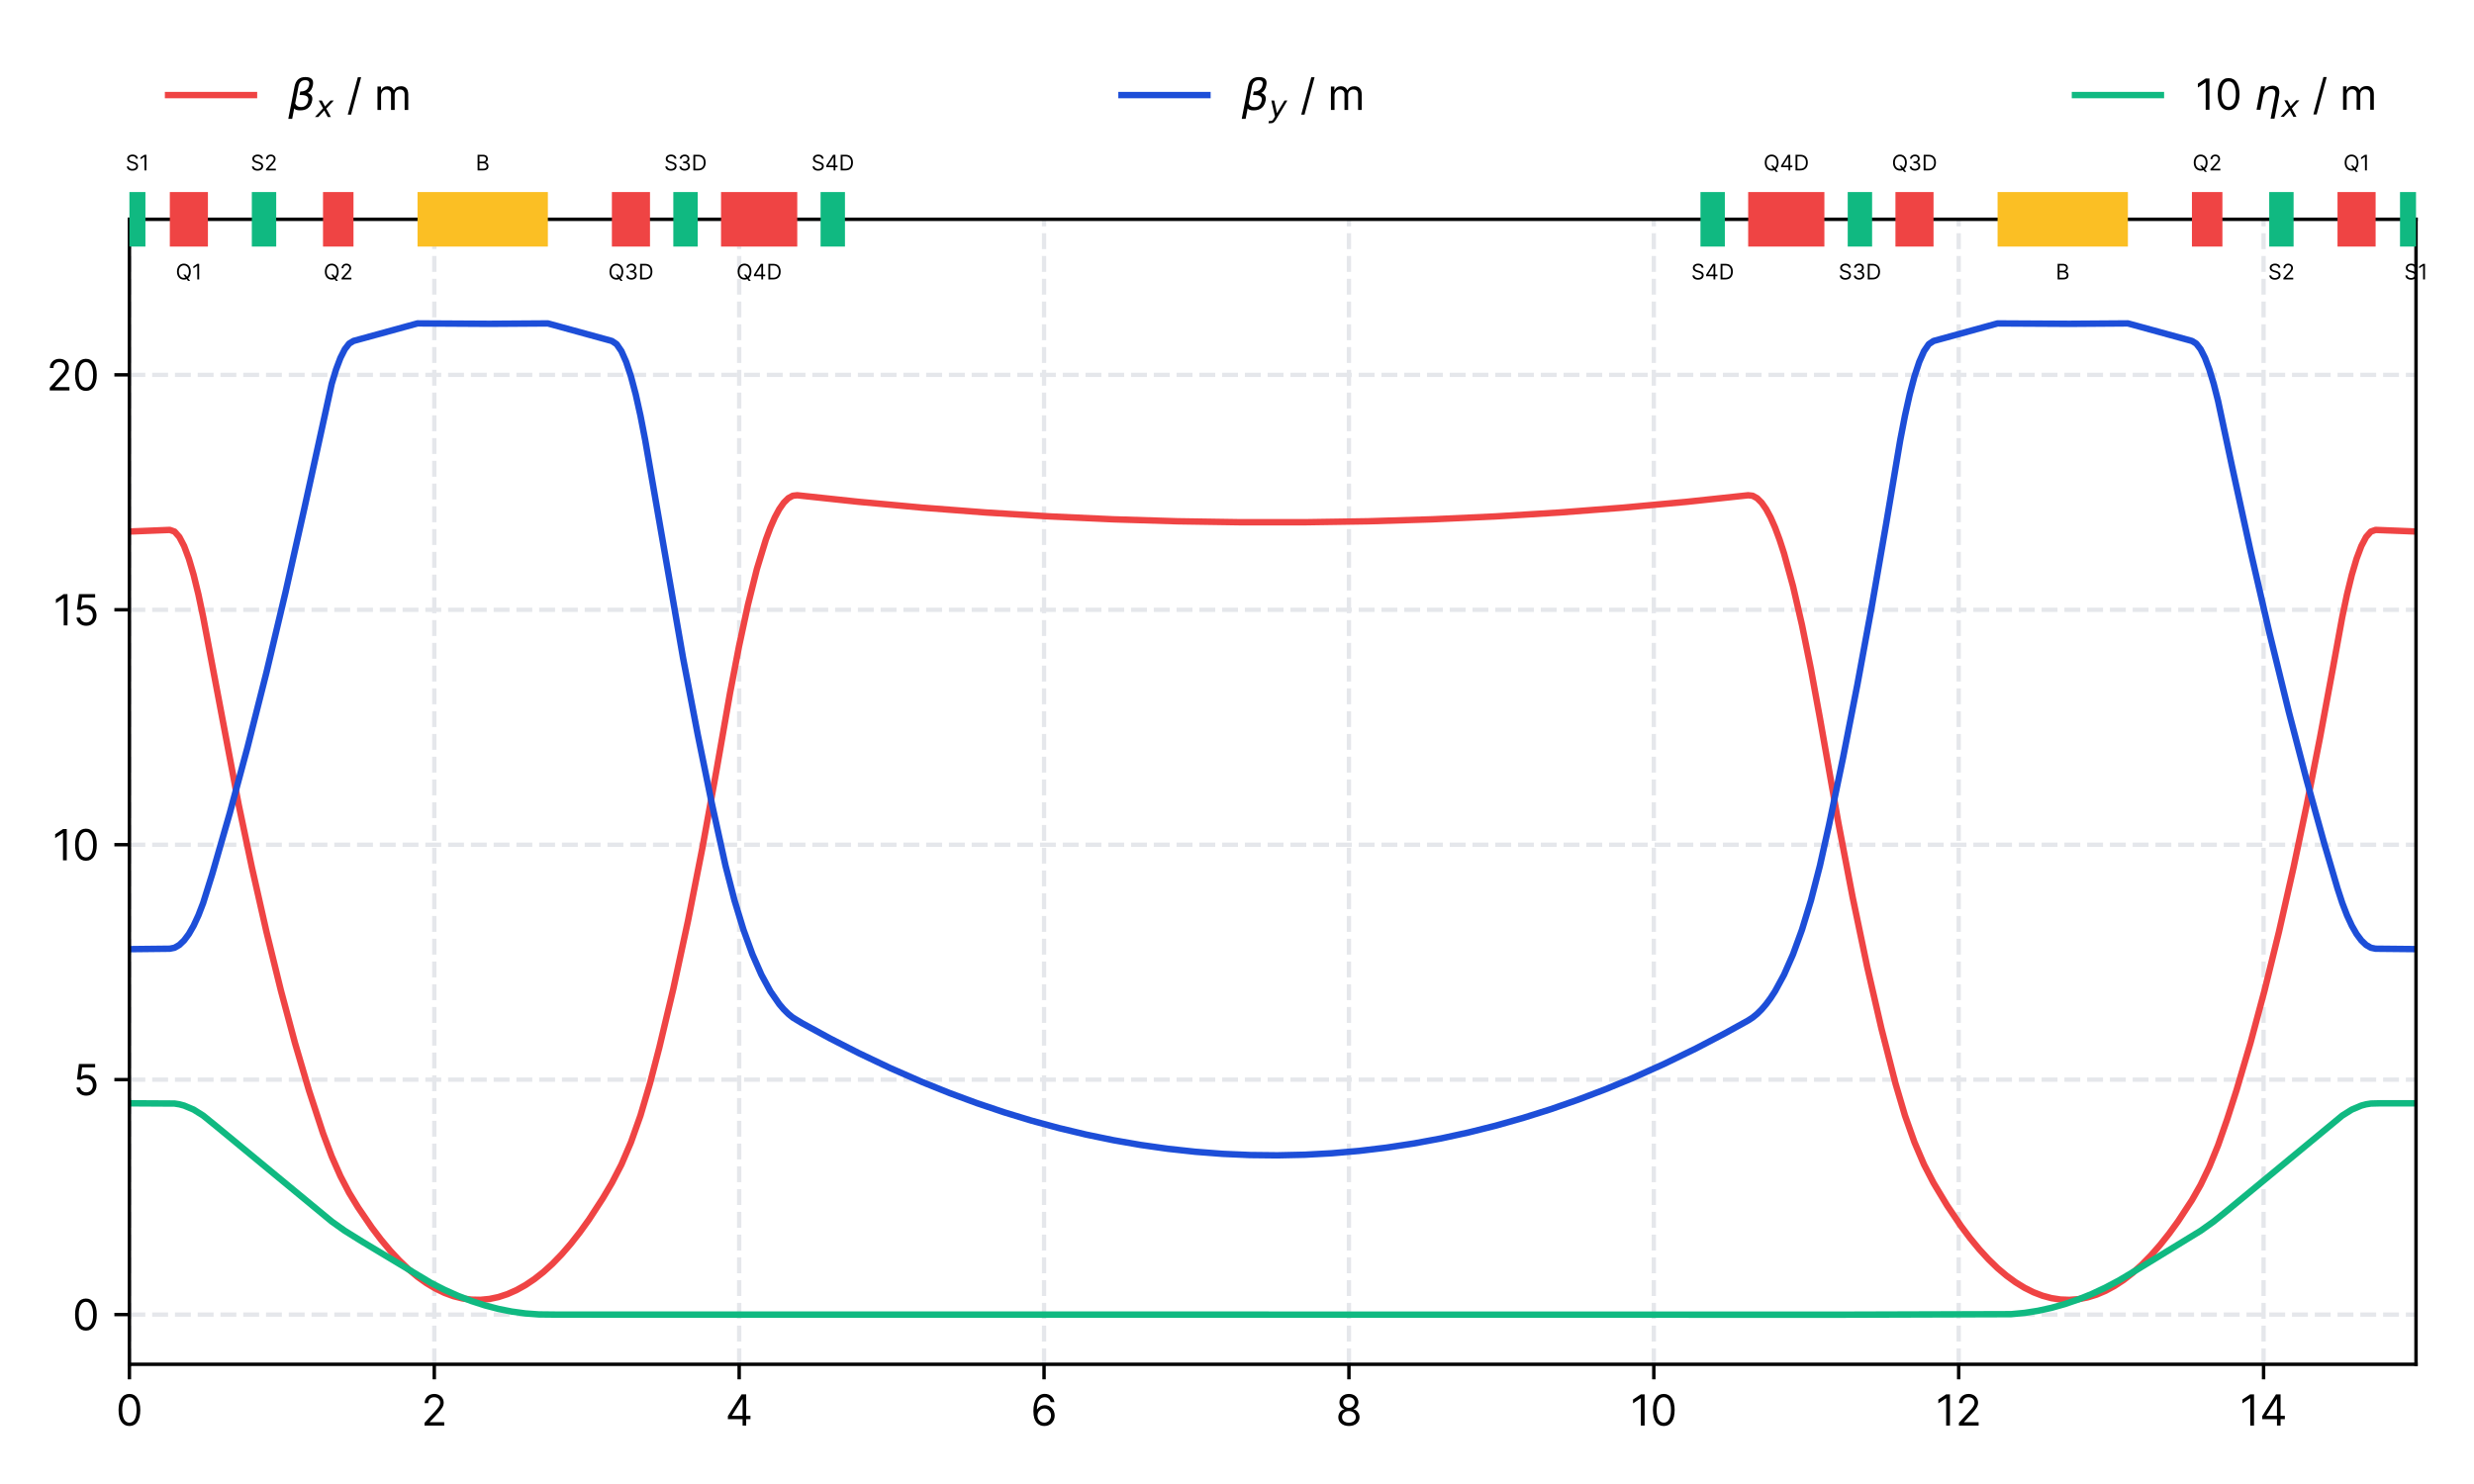 <?xml version="1.0" encoding="utf-8" standalone="no"?>
<!DOCTYPE svg PUBLIC "-//W3C//DTD SVG 1.1//EN"
  "http://www.w3.org/Graphics/SVG/1.1/DTD/svg11.dtd">
<!-- Created with matplotlib (https://matplotlib.org/) -->
<svg height="345.6pt" version="1.1" viewBox="0 0 576 345.6" width="576pt" xmlns="http://www.w3.org/2000/svg" xmlns:xlink="http://www.w3.org/1999/xlink">
 <defs>
  <style type="text/css">*{stroke-linecap:butt;stroke-linejoin:round;}</style>
 </defs>
 <g id="figure_1">
  <g id="patch_1">
   <path d="M 0 345.6 
L 576 345.6 
L 576 0 
L 0 0 
z
" style="fill:#ffffff;"/>
  </g>
  <g id="axes_1">
   <g id="patch_2">
    <path d="M 30.13 317.72 
L 562.5 317.72 
L 562.5 51.074 
L 30.13 51.074 
z
" style="fill:#ffffff;"/>
   </g>
   <g id="matplotlib.axis_1">
    <g id="xtick_1">
     <g id="line2d_1">
      <path clip-path="url(#p1c8f7368e1)" d="M 30.13 317.72 
L 30.13 51.074 
" style="fill:none;stroke:#e5e7eb;stroke-dasharray:3.7,1.6;stroke-dashoffset:0;"/>
     </g>
     <g id="line2d_2">
      <defs>
       <path d="M 0 0 
L 0 3.5 
" id="m1c298fb70e" style="stroke:#000000;stroke-width:0.8;"/>
      </defs>
      <g>
       <use style="stroke:#000000;stroke-width:0.8;" x="30.13" xlink:href="#m1c298fb70e" y="317.72"/>
      </g>
     </g>
     <g id="text_1">
      <!-- 0 -->
      <g transform="translate(27.005 331.993)scale(0.1 -0.1)">
       <defs>
        <path d="M 31.25 -1 
C 47.297 -1 56.531 12.609 56.531 36.359 
C 56.531 59.938 47.156 73.719 31.25 73.719 
C 15.344 73.719 5.969 59.938 5.969 36.359 
C 5.969 12.609 15.203 -1 31.25 -1 
z
M 31.25 6.812 
C 20.672 6.812 14.484 17.438 14.484 36.359 
C 14.484 55.25 20.734 66.047 31.25 66.047 
C 41.766 66.047 48.016 55.25 48.016 36.359 
C 48.016 17.438 41.828 6.812 31.25 6.812 
z
" id="Inter-Regular-48"/>
       </defs>
       <use xlink:href="#Inter-Regular-48"/>
      </g>
     </g>
    </g>
    <g id="xtick_2">
     <g id="line2d_3">
      <path clip-path="url(#p1c8f7368e1)" d="M 101.113 317.72 
L 101.113 51.074 
" style="fill:none;stroke:#e5e7eb;stroke-dasharray:3.7,1.6;stroke-dashoffset:0;"/>
     </g>
     <g id="line2d_4">
      <g>
       <use style="stroke:#000000;stroke-width:0.8;" x="101.113" xlink:href="#m1c298fb70e" y="317.72"/>
      </g>
     </g>
     <g id="text_2">
      <!-- 2 -->
      <g transform="translate(98.087 331.993)scale(0.1 -0.1)">
       <defs>
        <path d="M 7.531 0 
L 53.406 0 
L 53.406 7.812 
L 19.609 7.812 
L 19.609 8.375 
L 35.938 25.859 
C 48.438 39.234 52.125 45.484 52.125 53.547 
C 52.125 64.766 43.047 73.719 30.25 73.719 
C 17.516 73.719 7.812 65.062 7.812 52.266 
L 16.188 52.266 
C 16.188 60.547 21.562 66.047 29.969 66.047 
C 37.859 66.047 43.891 61.219 43.891 53.547 
C 43.891 46.844 39.953 41.875 31.531 32.672 
L 7.531 6.391 
z
" id="Inter-Regular-50"/>
       </defs>
       <use xlink:href="#Inter-Regular-50"/>
      </g>
     </g>
    </g>
    <g id="xtick_3">
     <g id="line2d_5">
      <path clip-path="url(#p1c8f7368e1)" d="M 172.095 317.72 
L 172.095 51.074 
" style="fill:none;stroke:#e5e7eb;stroke-dasharray:3.7,1.6;stroke-dashoffset:0;"/>
     </g>
     <g id="line2d_6">
      <g>
       <use style="stroke:#000000;stroke-width:0.8;" x="172.095" xlink:href="#m1c298fb70e" y="317.72"/>
      </g>
     </g>
     <g id="text_3">
      <!-- 4 -->
      <g transform="translate(168.885 331.993)scale(0.1 -0.1)">
       <defs>
        <path d="M 5.828 14.922 
L 40.062 14.922 
L 40.062 0 
L 48.438 0 
L 48.438 14.922 
L 58.375 14.922 
L 58.375 22.734 
L 48.438 22.734 
L 48.438 72.734 
L 37.781 72.734 
L 5.828 22.156 
z
M 15.344 22.734 
L 15.344 23.297 
L 39.484 61.5 
L 40.062 61.5 
L 40.062 22.734 
z
" id="Inter-Regular-52"/>
       </defs>
       <use xlink:href="#Inter-Regular-52"/>
      </g>
     </g>
    </g>
    <g id="xtick_4">
     <g id="line2d_7">
      <path clip-path="url(#p1c8f7368e1)" d="M 243.078 317.72 
L 243.078 51.074 
" style="fill:none;stroke:#e5e7eb;stroke-dasharray:3.7,1.6;stroke-dashoffset:0;"/>
     </g>
     <g id="line2d_8">
      <g>
       <use style="stroke:#000000;stroke-width:0.8;" x="243.078" xlink:href="#m1c298fb70e" y="317.72"/>
      </g>
     </g>
     <g id="text_4">
      <!-- 6 -->
      <g transform="translate(239.96 331.993)scale(0.1 -0.1)">
       <defs>
        <path d="M 31.672 -1 
C 46.375 -1.172 55.969 9.906 55.969 23.438 
C 55.969 37.5 45.562 47.578 33.094 47.578 
C 25.609 47.578 19.172 43.922 15.203 37.922 
L 14.625 37.922 
C 14.672 55.781 21.562 66.047 32.812 66.047 
C 40.484 66.047 45.094 61.219 46.734 54.547 
L 55.406 54.547 
C 53.625 65.984 45.031 73.859 32.812 73.859 
C 16.438 73.859 6.391 59.375 6.391 33.516 
C 6.391 6.641 19.75 -0.859 31.672 -1 
z
M 31.672 6.812 
C 22.547 6.812 15.875 14.594 15.906 23.297 
C 15.953 32 22.938 39.766 31.969 39.766 
C 40.875 39.766 47.438 32.453 47.438 23.438 
C 47.438 14.203 40.594 6.812 31.672 6.812 
z
" id="Inter-Regular-54"/>
       </defs>
       <use xlink:href="#Inter-Regular-54"/>
      </g>
     </g>
    </g>
    <g id="xtick_5">
     <g id="line2d_9">
      <path clip-path="url(#p1c8f7368e1)" d="M 314.061 317.72 
L 314.061 51.074 
" style="fill:none;stroke:#e5e7eb;stroke-dasharray:3.7,1.6;stroke-dashoffset:0;"/>
     </g>
     <g id="line2d_10">
      <g>
       <use style="stroke:#000000;stroke-width:0.8;" x="314.061" xlink:href="#m1c298fb70e" y="317.72"/>
      </g>
     </g>
     <g id="text_5">
      <!-- 8 -->
      <g transform="translate(310.978 331.993)scale(0.1 -0.1)">
       <defs>
        <path d="M 30.828 -1 
C 45.344 -1 55.469 7.5 55.547 19.312 
C 55.469 28.516 49.328 36.328 41.484 37.781 
L 41.484 38.203 
C 48.297 39.984 52.766 46.656 52.844 54.406 
C 52.766 65.484 43.469 73.719 30.828 73.719 
C 18.047 73.719 8.734 65.484 8.812 54.406 
C 8.734 46.656 13.219 39.984 20.172 38.203 
L 20.172 37.781 
C 12.188 36.328 6.031 28.516 6.109 19.312 
C 6.031 7.5 16.156 -1 30.828 -1 
z
M 30.828 41.328 
C 22.875 41.328 17.266 46.312 17.328 53.828 
C 17.266 61.219 22.656 66.047 30.828 66.047 
C 38.844 66.047 44.25 61.219 44.312 53.828 
C 44.25 46.312 38.641 41.328 30.828 41.328 
z
M 30.828 6.812 
C 20.844 6.812 14.703 11.938 14.781 19.75 
C 14.703 27.953 21.484 33.812 30.828 33.812 
C 40.016 33.812 46.812 27.953 46.875 19.75 
C 46.812 11.938 40.656 6.812 30.828 6.812 
z
" id="Inter-Regular-56"/>
       </defs>
       <use xlink:href="#Inter-Regular-56"/>
      </g>
     </g>
    </g>
    <g id="xtick_6">
     <g id="line2d_11">
      <path clip-path="url(#p1c8f7368e1)" d="M 385.043 317.72 
L 385.043 51.074 
" style="fill:none;stroke:#e5e7eb;stroke-dasharray:3.7,1.6;stroke-dashoffset:0;"/>
     </g>
     <g id="line2d_12">
      <g>
       <use style="stroke:#000000;stroke-width:0.8;" x="385.043" xlink:href="#m1c298fb70e" y="317.72"/>
      </g>
     </g>
     <g id="text_6">
      <!-- 10 -->
      <g transform="translate(379.596 331.993)scale(0.1 -0.1)">
       <defs>
        <path d="M 33.094 72.734 
L 24.297 72.734 
L 6.109 60.656 
L 6.109 51.703 
L 23.859 63.5 
L 24.297 63.5 
L 24.297 0 
L 33.094 0 
z
" id="Inter-Regular-49"/>
       </defs>
       <use xlink:href="#Inter-Regular-49"/>
       <use x="46.449" xlink:href="#Inter-Regular-48"/>
      </g>
     </g>
    </g>
    <g id="xtick_7">
     <g id="line2d_13">
      <path clip-path="url(#p1c8f7368e1)" d="M 456.026 317.72 
L 456.026 51.074 
" style="fill:none;stroke:#e5e7eb;stroke-dasharray:3.7,1.6;stroke-dashoffset:0;"/>
     </g>
     <g id="line2d_14">
      <g>
       <use style="stroke:#000000;stroke-width:0.8;" x="456.026" xlink:href="#m1c298fb70e" y="317.72"/>
      </g>
     </g>
     <g id="text_7">
      <!-- 12 -->
      <g transform="translate(450.678 331.993)scale(0.1 -0.1)">
       <use xlink:href="#Inter-Regular-49"/>
       <use x="46.449" xlink:href="#Inter-Regular-50"/>
      </g>
     </g>
    </g>
    <g id="xtick_8">
     <g id="line2d_15">
      <path clip-path="url(#p1c8f7368e1)" d="M 527.009 317.72 
L 527.009 51.074 
" style="fill:none;stroke:#e5e7eb;stroke-dasharray:3.7,1.6;stroke-dashoffset:0;"/>
     </g>
     <g id="line2d_16">
      <g>
       <use style="stroke:#000000;stroke-width:0.8;" x="527.009" xlink:href="#m1c298fb70e" y="317.72"/>
      </g>
     </g>
     <g id="text_8">
      <!-- 14 -->
      <g transform="translate(521.476 331.993)scale(0.1 -0.1)">
       <use xlink:href="#Inter-Regular-49"/>
       <use x="46.449" xlink:href="#Inter-Regular-52"/>
      </g>
     </g>
    </g>
   </g>
   <g id="matplotlib.axis_2">
    <g id="ytick_1">
     <g id="line2d_17">
      <path clip-path="url(#p1c8f7368e1)" d="M 30.13 306.142 
L 562.5 306.142 
" style="fill:none;stroke:#e5e7eb;stroke-dasharray:3.7,1.6;stroke-dashoffset:0;"/>
     </g>
     <g id="line2d_18">
      <defs>
       <path d="M 0 0 
L -3.5 0 
" id="mc9fd2bda5c" style="stroke:#000000;stroke-width:0.8;"/>
      </defs>
      <g>
       <use style="stroke:#000000;stroke-width:0.8;" x="30.13" xlink:href="#mc9fd2bda5c" y="306.142"/>
      </g>
     </g>
     <g id="text_9">
      <!-- 0 -->
      <g transform="translate(16.88 309.779)scale(0.1 -0.1)">
       <use xlink:href="#Inter-Regular-48"/>
      </g>
     </g>
    </g>
    <g id="ytick_2">
     <g id="line2d_19">
      <path clip-path="url(#p1c8f7368e1)" d="M 30.13 251.43 
L 562.5 251.43 
" style="fill:none;stroke:#e5e7eb;stroke-dasharray:3.7,1.6;stroke-dashoffset:0;"/>
     </g>
     <g id="line2d_20">
      <g>
       <use style="stroke:#000000;stroke-width:0.8;" x="30.13" xlink:href="#mc9fd2bda5c" y="251.43"/>
      </g>
     </g>
     <g id="text_10">
      <!-- 5 -->
      <g transform="translate(17.05 255.067)scale(0.1 -0.1)">
       <defs>
        <path d="M 30.25 -1 
C 44.109 -1 54.266 9.234 54.266 23.156 
C 54.266 37.25 44.469 47.578 31.109 47.578 
C 26.203 47.578 21.453 45.844 18.469 43.469 
L 18.047 43.469 
L 20.594 64.922 
L 51 64.922 
L 51 72.734 
L 13.219 72.734 
L 8.812 36.938 
L 17.047 35.938 
C 20.062 38.109 25.219 39.672 29.688 39.625 
C 38.953 39.562 45.734 32.531 45.734 23.016 
C 45.734 13.672 39.203 6.812 30.25 6.812 
C 22.797 6.812 16.875 11.609 16.188 18.188 
L 7.672 18.188 
C 8.203 7.109 17.75 -1 30.25 -1 
z
" id="Inter-Regular-53"/>
       </defs>
       <use xlink:href="#Inter-Regular-53"/>
      </g>
     </g>
    </g>
    <g id="ytick_3">
     <g id="line2d_21">
      <path clip-path="url(#p1c8f7368e1)" d="M 30.13 196.719 
L 562.5 196.719 
" style="fill:none;stroke:#e5e7eb;stroke-dasharray:3.7,1.6;stroke-dashoffset:0;"/>
     </g>
     <g id="line2d_22">
      <g>
       <use style="stroke:#000000;stroke-width:0.8;" x="30.13" xlink:href="#mc9fd2bda5c" y="196.719"/>
      </g>
     </g>
     <g id="text_11">
      <!-- 10 -->
      <g transform="translate(12.235 200.355)scale(0.1 -0.1)">
       <use xlink:href="#Inter-Regular-49"/>
       <use x="46.449" xlink:href="#Inter-Regular-48"/>
      </g>
     </g>
    </g>
    <g id="ytick_4">
     <g id="line2d_23">
      <path clip-path="url(#p1c8f7368e1)" d="M 30.13 142.007 
L 562.5 142.007 
" style="fill:none;stroke:#e5e7eb;stroke-dasharray:3.7,1.6;stroke-dashoffset:0;"/>
     </g>
     <g id="line2d_24">
      <g>
       <use style="stroke:#000000;stroke-width:0.8;" x="30.13" xlink:href="#mc9fd2bda5c" y="142.007"/>
      </g>
     </g>
     <g id="text_12">
      <!-- 15 -->
      <g transform="translate(12.405 145.644)scale(0.1 -0.1)">
       <use xlink:href="#Inter-Regular-49"/>
       <use x="46.449" xlink:href="#Inter-Regular-53"/>
      </g>
     </g>
    </g>
    <g id="ytick_5">
     <g id="line2d_25">
      <path clip-path="url(#p1c8f7368e1)" d="M 30.13 87.295 
L 562.5 87.295 
" style="fill:none;stroke:#e5e7eb;stroke-dasharray:3.7,1.6;stroke-dashoffset:0;"/>
     </g>
     <g id="line2d_26">
      <g>
       <use style="stroke:#000000;stroke-width:0.8;" x="30.13" xlink:href="#mc9fd2bda5c" y="87.295"/>
      </g>
     </g>
     <g id="text_13">
      <!-- 20 -->
      <g transform="translate(10.828 90.932)scale(0.1 -0.1)">
       <use xlink:href="#Inter-Regular-50"/>
       <use x="60.511" xlink:href="#Inter-Regular-48"/>
      </g>
     </g>
    </g>
   </g>
   <g id="line2d_27">
    <path clip-path="url(#p1c8f7368e1)" d="M 30.13 123.785 
L 39.535 123.41 
L 40.644 123.797 
L 41.753 125.053 
L 42.863 127.167 
L 43.972 130.118 
L 45.081 133.878 
L 46.19 138.41 
L 47.299 143.673 
L 55.563 187.377 
L 58.63 201.946 
L 62.037 216.997 
L 65.398 230.672 
L 68.666 242.855 
L 71.935 253.937 
L 75.204 263.918 
L 77.232 269.319 
L 79.26 273.904 
L 81.288 277.789 
L 83.367 281.187 
L 86.561 285.87 
L 88.691 288.674 
L 90.82 291.224 
L 92.95 293.519 
L 95.079 295.56 
L 97.209 297.346 
L 99.301 298.834 
L 101.394 300.082 
L 103.487 301.09 
L 105.58 301.858 
L 107.672 302.383 
L 109.765 302.667 
L 111.858 302.709 
L 113.951 302.508 
L 116.044 302.066 
L 118.136 301.382 
L 120.229 300.456 
L 122.322 299.29 
L 124.415 297.885 
L 126.507 296.241 
L 128.618 294.326 
L 130.748 292.128 
L 132.877 289.675 
L 135.007 286.967 
L 137.136 284.006 
L 140.331 279.086 
L 142.46 275.488 
L 144.678 271.206 
L 146.896 266.027 
L 149.115 259.786 
L 151.333 252.287 
L 153.505 243.945 
L 156.763 230.278 
L 160.17 214.503 
L 163.528 197.476 
L 166.786 179.546 
L 169.96 161.435 
L 172.047 150.563 
L 174.135 140.857 
L 176.223 132.507 
L 178.31 125.674 
L 179.354 122.87 
L 180.398 120.493 
L 181.442 118.554 
L 182.486 117.063 
L 183.53 116.027 
L 184.574 115.451 
L 185.618 115.338 
L 199.905 116.863 
L 214.737 118.223 
L 229.569 119.356 
L 244.402 120.263 
L 259.234 120.943 
L 274.066 121.397 
L 288.899 121.623 
L 303.731 121.623 
L 318.564 121.397 
L 333.396 120.943 
L 348.228 120.263 
L 363.061 119.356 
L 377.893 118.223 
L 392.725 116.863 
L 407.012 115.338 
L 408.056 115.451 
L 409.1 116.027 
L 410.144 117.063 
L 411.188 118.554 
L 412.232 120.493 
L 413.276 122.87 
L 414.32 125.674 
L 415.363 128.892 
L 417.451 136.502 
L 419.539 145.552 
L 421.627 155.866 
L 423.714 167.243 
L 428.016 191.654 
L 431.324 208.908 
L 434.731 225.188 
L 438.039 239.544 
L 441.297 252.287 
L 443.515 259.786 
L 445.734 266.027 
L 447.952 271.206 
L 450.17 275.488 
L 453.364 280.79 
L 456.558 285.518 
L 458.688 288.353 
L 460.817 290.933 
L 462.947 293.259 
L 465.076 295.33 
L 467.169 297.093 
L 469.262 298.618 
L 471.355 299.903 
L 473.447 300.949 
L 475.54 301.754 
L 477.633 302.317 
L 479.726 302.639 
L 481.818 302.718 
L 483.911 302.555 
L 486.004 302.151 
L 488.097 301.504 
L 490.189 300.616 
L 492.282 299.488 
L 494.375 298.12 
L 496.486 296.485 
L 498.616 294.571 
L 500.745 292.404 
L 502.875 289.981 
L 505.004 287.304 
L 507.134 284.373 
L 510.328 279.499 
L 512.356 275.928 
L 514.384 271.706 
L 516.412 266.728 
L 518.516 260.713 
L 520.695 253.937 
L 523.964 242.855 
L 527.232 230.672 
L 530.593 216.997 
L 534 201.946 
L 537.067 187.377 
L 540.133 171.839 
L 543.2 155.332 
L 545.331 143.673 
L 546.44 138.41 
L 547.549 133.878 
L 548.658 130.118 
L 549.767 127.167 
L 550.877 125.053 
L 551.986 123.797 
L 553.095 123.41 
L 563.432 123.817 
L 563.432 123.817 
" style="fill:none;stroke:#ef4444;stroke-linecap:square;stroke-width:1.5;"/>
   </g>
   <g id="line2d_28">
    <path clip-path="url(#p1c8f7368e1)" d="M 30.13 221.044 
L 39.535 220.94 
L 40.644 220.711 
L 41.753 220.068 
L 42.863 219.006 
L 43.972 217.514 
L 45.081 215.578 
L 46.19 213.18 
L 47.299 210.296 
L 49.43 203.493 
L 53.519 189.273 
L 57.607 174.102 
L 62.037 156.594 
L 66.487 137.877 
L 70.846 118.456 
L 77.232 89.374 
L 78.246 86.03 
L 79.26 83.346 
L 80.274 81.339 
L 81.288 80.021 
L 82.302 79.401 
L 97.209 75.314 
L 113.951 75.411 
L 127.554 75.319 
L 142.46 79.41 
L 143.569 80.152 
L 144.678 81.781 
L 145.787 84.284 
L 146.896 87.642 
L 148.006 91.828 
L 149.115 96.808 
L 150.224 102.544 
L 159.035 153.263 
L 162.442 171.035 
L 165.7 186.988 
L 168.916 201.607 
L 171.003 209.681 
L 173.091 216.519 
L 175.179 222.253 
L 177.267 226.996 
L 179.354 230.84 
L 181.442 233.859 
L 182.486 235.08 
L 183.53 236.115 
L 184.574 236.969 
L 186.704 238.262 
L 193.319 241.867 
L 199.905 245.234 
L 207.321 248.758 
L 214.737 252.001 
L 221.094 254.556 
L 227.45 256.904 
L 233.807 259.044 
L 240.164 260.978 
L 246.521 262.704 
L 252.877 264.223 
L 259.234 265.535 
L 265.591 266.64 
L 271.948 267.538 
L 278.304 268.228 
L 284.661 268.712 
L 291.018 268.988 
L 297.374 269.057 
L 303.731 268.919 
L 310.088 268.574 
L 316.445 268.021 
L 322.801 267.262 
L 329.158 266.295 
L 335.515 265.121 
L 341.872 263.74 
L 348.228 262.152 
L 354.585 260.356 
L 360.942 258.354 
L 367.298 256.144 
L 373.655 253.727 
L 380.012 251.103 
L 387.428 247.78 
L 394.844 244.175 
L 401.582 240.655 
L 407.012 237.649 
L 408.056 236.969 
L 409.1 236.115 
L 410.144 235.08 
L 411.188 233.859 
L 412.232 232.448 
L 413.276 230.84 
L 415.363 226.996 
L 417.451 222.253 
L 419.539 216.519 
L 421.627 209.681 
L 423.714 201.607 
L 425.844 192.079 
L 429.102 176.465 
L 432.46 159.311 
L 435.867 140.797 
L 439.125 122.053 
L 442.406 102.544 
L 443.515 96.808 
L 444.624 91.828 
L 445.734 87.642 
L 446.843 84.284 
L 447.952 81.781 
L 449.061 80.152 
L 450.17 79.41 
L 465.076 75.319 
L 481.818 75.41 
L 495.421 75.314 
L 510.328 79.401 
L 511.342 80.021 
L 512.356 81.339 
L 513.37 83.346 
L 514.384 86.03 
L 515.398 89.374 
L 516.412 93.357 
L 519.605 108.34 
L 523.964 128.302 
L 528.322 147.182 
L 532.865 165.712 
L 537.067 181.807 
L 541.156 196.502 
L 544.222 206.899 
L 545.331 210.296 
L 546.44 213.18 
L 547.549 215.578 
L 548.658 217.514 
L 549.767 219.006 
L 550.877 220.068 
L 551.986 220.711 
L 553.095 220.94 
L 563.432 221.043 
L 563.432 221.043 
" style="fill:none;stroke:#1d4ed8;stroke-linecap:square;stroke-width:1.5;"/>
   </g>
   <g id="line2d_29">
    <path clip-path="url(#p1c8f7368e1)" d="M 30.13 256.94 
L 40.644 256.999 
L 41.753 257.176 
L 42.863 257.47 
L 45.081 258.406 
L 47.299 259.799 
L 50.452 262.356 
L 77.232 284.466 
L 80.274 286.631 
L 84.432 289.216 
L 100.348 298.774 
L 103.487 300.373 
L 106.626 301.778 
L 109.765 302.989 
L 112.904 304.004 
L 116.044 304.823 
L 119.183 305.447 
L 122.322 305.874 
L 125.461 306.105 
L 129.683 306.15 
L 429.102 306.168 
L 468.215 306.049 
L 471.355 305.753 
L 474.494 305.261 
L 477.633 304.572 
L 480.772 303.687 
L 483.911 302.607 
L 487.05 301.332 
L 490.189 299.862 
L 493.329 298.198 
L 497.551 295.687 
L 512.356 286.631 
L 515.398 284.466 
L 518.516 281.954 
L 545.331 259.799 
L 547.549 258.406 
L 549.767 257.47 
L 550.877 257.176 
L 551.986 256.999 
L 554.231 256.94 
L 563.432 256.94 
L 563.432 256.94 
" style="fill:none;stroke:#10b981;stroke-linecap:square;stroke-width:1.5;"/>
   </g>
   <g id="patch_3">
    <path d="M 30.13 317.72 
L 30.13 51.074 
" style="fill:none;stroke:#000000;stroke-linecap:square;stroke-linejoin:miter;stroke-width:0.8;"/>
   </g>
   <g id="patch_4">
    <path d="M 562.5 317.72 
L 562.5 51.074 
" style="fill:none;stroke:#000000;stroke-linecap:square;stroke-linejoin:miter;stroke-width:0.8;"/>
   </g>
   <g id="patch_5">
    <path d="M 30.13 317.72 
L 562.5 317.72 
" style="fill:none;stroke:#000000;stroke-linecap:square;stroke-linejoin:miter;stroke-width:0.8;"/>
   </g>
   <g id="patch_6">
    <path d="M 30.13 51.074 
L 562.5 51.074 
" style="fill:none;stroke:#000000;stroke-linecap:square;stroke-linejoin:miter;stroke-width:0.8;"/>
   </g>
   <g id="legend_1">
    <g id="line2d_30">
     <path d="M 39.13 22.141 
L 59.13 22.141 
" style="fill:none;stroke:#ef4444;stroke-linecap:square;stroke-width:1.5;"/>
    </g>
    <g id="line2d_31"/>
    <g id="text_14">
     <!-- $\beta_x$ / m -->
     <g transform="translate(67.13 25.641)scale(0.1 -0.1)">
      <defs>
       <path d="M 13.625 3.375 
L 8.938 -20.797 
L -0.094 -20.797 
L 14.5 54.344 
Q 18.844 76.609 39.656 76.609 
Q 60.75 76.609 57.172 57.812 
Q 54.734 44.438 45.219 39.547 
Q 58.016 35.156 55.516 22.125 
Q 51.125 -1.078 27.484 -1.031 
Q 17.141 -0.984 13.625 3.375 
z
M 15.922 15.094 
Q 19.672 6.594 29.297 6.641 
Q 43.359 6.641 46.344 21.969 
Q 49.031 35.75 26.172 34.672 
L 27.781 42.969 
Q 45.453 42.672 48.531 58.594 
Q 50.641 69.344 39.203 69.281 
Q 26.422 69.281 23.484 54.047 
z
" id="DejaVuSans-Oblique-946"/>
       <path d="M 60.016 54.688 
L 34.906 27.875 
L 50.297 0 
L 39.984 0 
L 28.422 21.688 
L 8.297 0 
L -2.594 0 
L 24.312 28.812 
L 10.016 54.688 
L 20.312 54.688 
L 30.812 34.906 
L 49.125 54.688 
z
" id="DejaVuSans-Oblique-120"/>
       <path id="Inter-Regular-32"/>
       <path d="M 33.375 76.141 
L 25.719 76.141 
L 2.281 -10.938 
L 9.938 -10.938 
z
" id="Inter-Regular-47"/>
       <path d="M 7.672 0 
L 16.047 0 
L 16.047 34.094 
C 16.047 42.078 21.875 47.734 28.406 47.734 
C 34.766 47.734 39.203 43.578 39.203 37.359 
L 39.203 0 
L 47.734 0 
L 47.734 35.516 
C 47.734 42.547 52.125 47.734 59.797 47.734 
C 65.766 47.734 70.875 44.562 70.875 36.5 
L 70.875 0 
L 79.266 0 
L 79.266 36.5 
C 79.266 49.328 72.375 55.25 62.641 55.25 
C 54.828 55.25 49.109 51.672 46.312 46.016 
L 45.734 46.016 
C 43.047 51.844 38.281 55.25 31.109 55.25 
C 24 55.25 18.75 51.844 16.484 46.016 
L 15.766 46.016 
L 15.766 54.547 
L 7.672 54.547 
z
" id="Inter-Regular-109"/>
      </defs>
      <use transform="translate(0 0.391)" xlink:href="#DejaVuSans-Oblique-946"/>
      <use transform="translate(63.818 -16.016)scale(0.7)" xlink:href="#DejaVuSans-Oblique-120"/>
      <use transform="translate(107.979 0.391)" xlink:href="#Inter-Regular-32"/>
      <use transform="translate(136.104 0.391)" xlink:href="#Inter-Regular-47"/>
      <use transform="translate(171.757 0.391)" xlink:href="#Inter-Regular-32"/>
      <use transform="translate(199.882 0.391)" xlink:href="#Inter-Regular-109"/>
     </g>
    </g>
    <g id="line2d_32">
     <path d="M 261.115 22.141 
L 281.115 22.141 
" style="fill:none;stroke:#1d4ed8;stroke-linecap:square;stroke-width:1.5;"/>
    </g>
    <g id="line2d_33"/>
    <g id="text_15">
     <!-- $\beta_y$ / m -->
     <g transform="translate(289.115 25.641)scale(0.1 -0.1)">
      <defs>
       <path d="M 24.812 -5.078 
Q 18.562 -15.578 14.625 -18.188 
Q 10.688 -20.797 4.594 -20.797 
L -2.484 -20.797 
L -0.984 -13.281 
L 4.203 -13.281 
Q 7.953 -13.281 10.594 -11.234 
Q 13.234 -9.188 16.5 -3.219 
L 19.281 2 
L 7.172 54.688 
L 16.703 54.688 
L 25.781 12.797 
L 50.875 54.688 
L 60.297 54.688 
z
" id="DejaVuSans-Oblique-121"/>
      </defs>
      <use transform="translate(0 0.391)" xlink:href="#DejaVuSans-Oblique-946"/>
      <use transform="translate(63.818 -16.016)scale(0.7)" xlink:href="#DejaVuSans-Oblique-121"/>
      <use transform="translate(107.979 0.391)" xlink:href="#Inter-Regular-32"/>
      <use transform="translate(136.104 0.391)" xlink:href="#Inter-Regular-47"/>
      <use transform="translate(171.757 0.391)" xlink:href="#Inter-Regular-32"/>
      <use transform="translate(199.882 0.391)" xlink:href="#Inter-Regular-109"/>
     </g>
    </g>
    <g id="line2d_34">
     <path d="M 483.1 22.141 
L 503.1 22.141 
" style="fill:none;stroke:#10b981;stroke-linecap:square;stroke-width:1.5;"/>
    </g>
    <g id="line2d_35"/>
    <g id="text_16">
     <!-- 10 $\eta_x$ / m -->
     <g transform="translate(511.1 25.641)scale(0.1 -0.1)">
      <defs>
       <path d="M 57.859 33.016 
L 47.406 -20.797 
L 38.422 -20.797 
L 48.828 32.719 
Q 50.344 40.484 48.047 44.344 
Q 45.797 48.188 39.75 48.188 
Q 32.469 48.188 27.344 43.562 
Q 22.266 38.922 20.703 30.906 
L 14.703 0 
L 5.672 0 
L 16.312 54.688 
L 25.344 54.688 
L 23.688 46.188 
Q 27.828 51.125 32.719 53.562 
Q 37.547 56 43.266 56 
Q 52.688 56 56.391 50.203 
Q 60.062 44.344 57.859 33.016 
z
" id="DejaVuSans-Oblique-951"/>
      </defs>
      <use transform="translate(0 0.859)" xlink:href="#Inter-Regular-49"/>
      <use transform="translate(46.449 0.859)" xlink:href="#Inter-Regular-48"/>
      <use transform="translate(108.949 0.859)" xlink:href="#Inter-Regular-32"/>
      <use transform="translate(137.074 0.859)" xlink:href="#DejaVuSans-Oblique-951"/>
      <use transform="translate(200.453 -15.547)scale(0.7)" xlink:href="#DejaVuSans-Oblique-120"/>
      <use transform="translate(244.613 0.859)" xlink:href="#Inter-Regular-32"/>
      <use transform="translate(272.738 0.859)" xlink:href="#Inter-Regular-47"/>
      <use transform="translate(308.391 0.859)" xlink:href="#Inter-Regular-32"/>
      <use transform="translate(336.516 0.859)" xlink:href="#Inter-Regular-109"/>
     </g>
    </g>
   </g>
   <g id="patch_7">
    <path d="M 30.13 57.422 
L 33.857 57.422 
L 33.857 44.725 
L 30.13 44.725 
z
" style="fill:#10b981;"/>
   </g>
   <g id="patch_8">
    <path d="M 39.535 57.422 
L 48.408 57.422 
L 48.408 44.725 
L 39.535 44.725 
z
" style="fill:#ef4444;"/>
   </g>
   <g id="patch_9">
    <path d="M 58.63 57.422 
L 64.308 57.422 
L 64.308 44.725 
L 58.63 44.725 
z
" style="fill:#10b981;"/>
   </g>
   <g id="patch_10">
    <path d="M 75.204 57.422 
L 82.302 57.422 
L 82.302 44.725 
L 75.204 44.725 
z
" style="fill:#ef4444;"/>
   </g>
   <g id="patch_11">
    <path d="M 97.209 57.422 
L 127.554 57.422 
L 127.554 44.725 
L 97.209 44.725 
z
" style="fill:#fbbf24;"/>
   </g>
   <g id="patch_12">
    <path d="M 142.46 57.422 
L 151.333 57.422 
L 151.333 44.725 
L 142.46 44.725 
z
" style="fill:#ef4444;"/>
   </g>
   <g id="patch_13">
    <path d="M 156.763 57.422 
L 162.442 57.422 
L 162.442 44.725 
L 156.763 44.725 
z
" style="fill:#10b981;"/>
   </g>
   <g id="patch_14">
    <path d="M 167.872 57.422 
L 185.618 57.422 
L 185.618 44.725 
L 167.872 44.725 
z
" style="fill:#ef4444;"/>
   </g>
   <g id="patch_15">
    <path d="M 191.048 57.422 
L 196.726 57.422 
L 196.726 44.725 
L 191.048 44.725 
z
" style="fill:#10b981;"/>
   </g>
   <g id="patch_16">
    <path d="M 395.904 57.422 
L 401.582 57.422 
L 401.582 44.725 
L 395.904 44.725 
z
" style="fill:#10b981;"/>
   </g>
   <g id="patch_17">
    <path d="M 407.012 57.422 
L 424.758 57.422 
L 424.758 44.725 
L 407.012 44.725 
z
" style="fill:#ef4444;"/>
   </g>
   <g id="patch_18">
    <path d="M 430.188 57.422 
L 435.867 57.422 
L 435.867 44.725 
L 430.188 44.725 
z
" style="fill:#10b981;"/>
   </g>
   <g id="patch_19">
    <path d="M 441.297 57.422 
L 450.17 57.422 
L 450.17 44.725 
L 441.297 44.725 
z
" style="fill:#ef4444;"/>
   </g>
   <g id="patch_20">
    <path d="M 465.076 57.422 
L 495.421 57.422 
L 495.421 44.725 
L 465.076 44.725 
z
" style="fill:#fbbf24;"/>
   </g>
   <g id="patch_21">
    <path d="M 510.328 57.422 
L 517.426 57.422 
L 517.426 44.725 
L 510.328 44.725 
z
" style="fill:#ef4444;"/>
   </g>
   <g id="patch_22">
    <path d="M 528.322 57.422 
L 534 57.422 
L 534 44.725 
L 528.322 44.725 
z
" style="fill:#10b981;"/>
   </g>
   <g id="patch_23">
    <path d="M 544.222 57.422 
L 553.095 57.422 
L 553.095 44.725 
L 544.222 44.725 
z
" style="fill:#ef4444;"/>
   </g>
   <g id="patch_24">
    <path d="M 558.773 57.422 
L 562.5 57.422 
L 562.5 44.725 
L 558.773 44.725 
z
" style="fill:#10b981;"/>
   </g>
   <g id="text_17">
    <!-- S1 -->
    <g transform="translate(29.237 39.683)scale(0.05 -0.05)">
     <defs>
      <path d="M 48.578 54.547 
L 57.109 54.547 
C 56.719 65.516 46.594 73.719 32.531 73.719 
C 18.609 73.719 7.672 65.625 7.672 53.406 
C 7.672 43.609 14.781 37.781 26.141 34.516 
L 35.094 31.953 
C 42.75 29.828 49.578 27.125 49.578 19.891 
C 49.578 11.938 41.906 6.672 31.812 6.672 
C 23.156 6.672 15.484 10.516 14.781 18.75 
L 5.688 18.75 
C 6.531 6.812 16.188 -1.281 31.812 -1.281 
C 48.578 -1.281 58.094 7.953 58.094 19.75 
C 58.094 33.375 45.172 37.781 37.641 39.766 
L 30.25 41.766 
C 24.859 43.188 16.188 46.016 16.188 53.828 
C 16.188 60.797 22.594 65.906 32.25 65.906 
C 41.047 65.906 47.734 61.719 48.578 54.547 
z
" id="Inter-Regular-83"/>
     </defs>
     <use xlink:href="#Inter-Regular-83"/>
     <use x="63.778" xlink:href="#Inter-Regular-49"/>
    </g>
   </g>
   <g id="text_18">
    <!-- Q1 -->
    <g transform="translate(40.907 65.078)scale(0.05 -0.05)">
     <defs>
      <path d="M 70.172 36.359 
C 70.172 59.375 56.672 73.719 38.062 73.719 
C 19.469 73.719 5.969 59.375 5.969 36.359 
C 5.969 13.359 19.469 -1 38.062 -1 
C 42.828 -1 47.234 -0.078 51.172 1.703 
L 57.531 -6.812 
L 67.188 -6.812 
L 57.703 5.781 
C 65.453 12.141 70.172 22.734 70.172 36.359 
z
M 35.234 22.734 
L 45.984 8.594 
C 43.531 7.703 40.875 7.25 38.062 7.25 
C 24.859 7.25 14.484 17.469 14.484 36.359 
C 14.484 55.25 24.859 65.484 38.062 65.484 
C 51.281 65.484 61.656 55.25 61.656 36.359 
C 61.656 25.391 58.172 17.359 52.625 12.531 
L 44.891 22.734 
z
" id="Inter-Regular-81"/>
     </defs>
     <use xlink:href="#Inter-Regular-81"/>
     <use x="76.136" xlink:href="#Inter-Regular-49"/>
    </g>
   </g>
   <g id="text_19">
    <!-- S2 -->
    <g transform="translate(58.361 39.683)scale(0.05 -0.05)">
     <use xlink:href="#Inter-Regular-83"/>
     <use x="63.778" xlink:href="#Inter-Regular-50"/>
    </g>
   </g>
   <g id="text_20">
    <!-- Q2 -->
    <g transform="translate(75.337 65.078)scale(0.05 -0.05)">
     <use xlink:href="#Inter-Regular-81"/>
     <use x="76.136" xlink:href="#Inter-Regular-50"/>
    </g>
   </g>
   <g id="text_21">
    <!-- B -->
    <g transform="translate(110.755 39.683)scale(0.05 -0.05)">
     <defs>
      <path d="M 8.812 0 
L 35.094 0 
C 52.281 0 59.375 8.375 59.375 19.312 
C 59.375 30.828 51.422 37.078 44.75 37.5 
L 44.75 38.203 
C 51 39.922 56.531 44.031 56.531 53.406 
C 56.531 64.062 49.438 72.734 34.234 72.734 
L 8.812 72.734 
z
M 17.609 40.766 
L 17.609 64.922 
L 34.234 64.922 
C 43.891 64.922 48.156 59.797 48.156 53.406 
C 48.156 45.734 41.906 40.766 33.953 40.766 
z
M 17.609 7.812 
L 17.609 33.094 
L 35.516 33.094 
C 45.031 33.094 51 26.703 51 19.312 
C 51 12.922 46.594 7.812 35.094 7.812 
z
" id="Inter-Regular-66"/>
     </defs>
     <use xlink:href="#Inter-Regular-66"/>
    </g>
   </g>
   <g id="text_22">
    <!-- Q3D -->
    <g transform="translate(141.605 65.078)scale(0.05 -0.05)">
     <defs>
      <path d="M 32.109 -1 
C 46.203 -1 56.672 7.844 56.672 19.75 
C 56.672 28.984 51.203 35.688 42.047 37.219 
L 42.047 37.781 
C 49.391 40.016 53.984 46.062 53.984 54.266 
C 53.984 64.562 45.844 73.719 32.391 73.719 
C 19.812 73.719 9.375 65.984 8.953 54.547 
L 17.469 54.547 
C 17.797 61.797 24.688 66.047 32.25 66.047 
C 40.266 66.047 45.453 61.188 45.453 53.828 
C 45.453 46.172 39.453 41.188 30.828 41.188 
L 25 41.188 
L 25 33.375 
L 30.828 33.375 
C 41.875 33.375 48.016 27.766 48.016 19.75 
C 48.016 12.031 41.297 6.812 31.969 6.812 
C 23.547 6.812 16.875 11.156 16.344 18.188 
L 7.391 18.188 
C 7.922 6.75 18 -1 32.109 -1 
z
" id="Inter-Regular-51"/>
      <path d="M 31.25 0 
C 53.406 0 65.906 13.781 65.906 36.5 
C 65.906 59.094 53.406 72.734 32.25 72.734 
L 8.812 72.734 
L 8.812 0 
z
M 31.672 64.922 
C 48.719 64.922 57.391 54.125 57.391 36.5 
C 57.391 18.75 48.719 7.812 30.688 7.812 
L 17.609 7.812 
L 17.609 64.922 
z
" id="Inter-Regular-68"/>
     </defs>
     <use xlink:href="#Inter-Regular-81"/>
     <use x="76.136" xlink:href="#Inter-Regular-51"/>
     <use x="139.773" xlink:href="#Inter-Regular-68"/>
    </g>
   </g>
   <g id="text_23">
    <!-- S3D -->
    <g transform="translate(154.62 39.683)scale(0.05 -0.05)">
     <use xlink:href="#Inter-Regular-83"/>
     <use x="63.778" xlink:href="#Inter-Regular-51"/>
     <use x="127.415" xlink:href="#Inter-Regular-68"/>
    </g>
   </g>
   <g id="text_24">
    <!-- Q4D -->
    <g transform="translate(171.439 65.078)scale(0.05 -0.05)">
     <use xlink:href="#Inter-Regular-81"/>
     <use x="76.136" xlink:href="#Inter-Regular-52"/>
     <use x="140.341" xlink:href="#Inter-Regular-68"/>
    </g>
   </g>
   <g id="text_25">
    <!-- S4D -->
    <g transform="translate(188.891 39.683)scale(0.05 -0.05)">
     <use xlink:href="#Inter-Regular-83"/>
     <use x="63.778" xlink:href="#Inter-Regular-52"/>
     <use x="127.983" xlink:href="#Inter-Regular-68"/>
    </g>
   </g>
   <g id="text_26">
    <!-- S4D -->
    <g transform="translate(393.747 65.078)scale(0.05 -0.05)">
     <use xlink:href="#Inter-Regular-83"/>
     <use x="63.778" xlink:href="#Inter-Regular-52"/>
     <use x="127.983" xlink:href="#Inter-Regular-68"/>
    </g>
   </g>
   <g id="text_27">
    <!-- Q4D -->
    <g transform="translate(410.58 39.683)scale(0.05 -0.05)">
     <use xlink:href="#Inter-Regular-81"/>
     <use x="76.136" xlink:href="#Inter-Regular-52"/>
     <use x="140.341" xlink:href="#Inter-Regular-68"/>
    </g>
   </g>
   <g id="text_28">
    <!-- S3D -->
    <g transform="translate(428.045 65.078)scale(0.05 -0.05)">
     <use xlink:href="#Inter-Regular-83"/>
     <use x="63.778" xlink:href="#Inter-Regular-51"/>
     <use x="127.415" xlink:href="#Inter-Regular-68"/>
    </g>
   </g>
   <g id="text_29">
    <!-- Q3D -->
    <g transform="translate(440.442 39.683)scale(0.05 -0.05)">
     <use xlink:href="#Inter-Regular-81"/>
     <use x="76.136" xlink:href="#Inter-Regular-51"/>
     <use x="139.773" xlink:href="#Inter-Regular-68"/>
    </g>
   </g>
   <g id="text_30">
    <!-- B -->
    <g transform="translate(478.622 65.078)scale(0.05 -0.05)">
     <use xlink:href="#Inter-Regular-66"/>
    </g>
   </g>
   <g id="text_31">
    <!-- Q2 -->
    <g transform="translate(510.46 39.683)scale(0.05 -0.05)">
     <use xlink:href="#Inter-Regular-81"/>
     <use x="76.136" xlink:href="#Inter-Regular-50"/>
    </g>
   </g>
   <g id="text_32">
    <!-- S2 -->
    <g transform="translate(528.054 65.078)scale(0.05 -0.05)">
     <use xlink:href="#Inter-Regular-83"/>
     <use x="63.778" xlink:href="#Inter-Regular-50"/>
    </g>
   </g>
   <g id="text_33">
    <!-- Q1 -->
    <g transform="translate(545.594 39.683)scale(0.05 -0.05)">
     <use xlink:href="#Inter-Regular-81"/>
     <use x="76.136" xlink:href="#Inter-Regular-49"/>
    </g>
   </g>
   <g id="text_34">
    <!-- S1 -->
    <g transform="translate(559.744 65.078)scale(0.05 -0.05)">
     <use xlink:href="#Inter-Regular-83"/>
     <use x="63.778" xlink:href="#Inter-Regular-49"/>
    </g>
   </g>
  </g>
 </g>
 <defs>
  <clipPath id="p1c8f7368e1">
   <rect height="266.646" width="532.37" x="30.13" y="51.074"/>
  </clipPath>
 </defs>
</svg>
